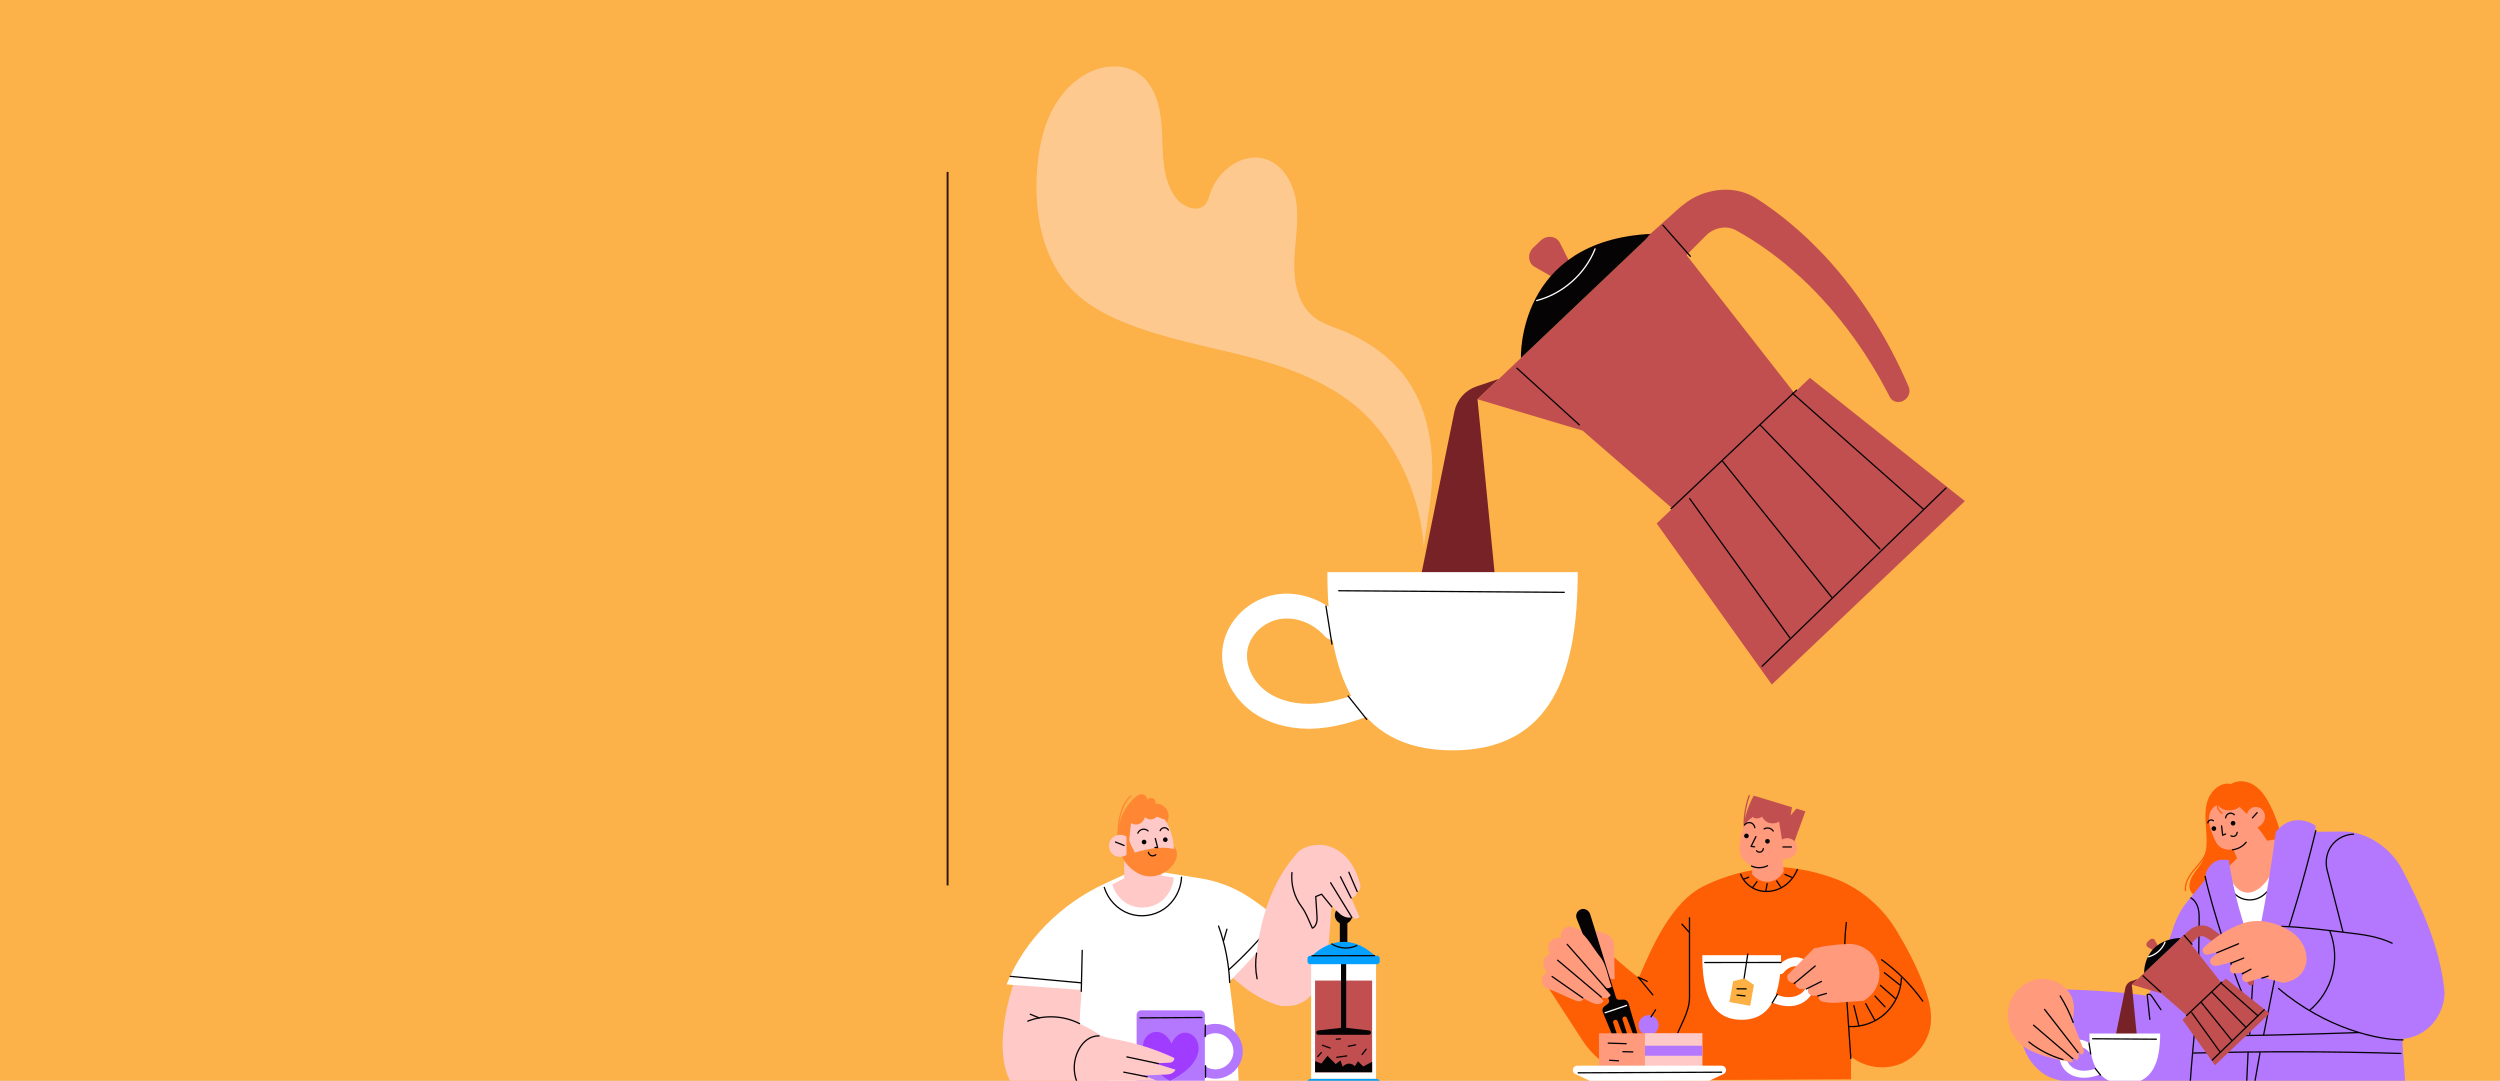 <svg width="1920" height="830" viewBox="0 0 1920 830" fill="none" xmlns="http://www.w3.org/2000/svg">
<rect x="0" y="0" width="1920" height="830" fill="#333333" stroke="none"/>
<g clip-path="url(#clip0_293_2651)">
<rect width="1920" height="830" fill="white"/>
<rect x="-111" y="-53" width="2031" height="1005" fill="#FCB149"/>
<line x1="727.75" y1="132" x2="727.75" y2="680" stroke="#33160D" stroke-width="1.5"/>
<path d="M1278.95 829.572C1279.6 826.716 1280.15 824.05 1280.8 821.194C1269.22 825.934 1255.96 826.414 1244.08 822.526C1232.19 818.637 1222.31 809.646 1215.44 799.198C1206.06 784.939 1196.92 770.435 1187.54 756.177C1197.06 741.53 1212.47 730.236 1229.26 725.403C1238.27 734.215 1248.52 743.382 1258.57 750.984C1264.43 737.388 1270.33 723.733 1278.17 711.17C1286.01 698.606 1295.73 686.692 1309.05 680.224C1320.8 674.516 1333.36 670.471 1346.24 668.251C1348.96 672.055 1353.39 673.894 1358.05 673.513C1362.71 673.131 1367.08 670.159 1369.15 665.962C1383.34 667.198 1396.68 670.021 1409.98 675.092C1429.44 682.502 1446.2 697.313 1456.85 715.202C1464.79 728.536 1471.89 741.872 1477.34 756.396C1480.91 765.889 1483.91 775.943 1482.84 786.027C1481.41 799.445 1472.21 811.754 1459.75 816.927C1447.28 822.099 1432.07 819.921 1421.56 811.456C1421.64 817.493 1421.5 822.88 1421.58 828.917L1278.95 829.572Z" fill="#FE5E04"/>
<path d="M1336.82 671.347C1338.99 677.219 1344.13 681.836 1350.11 683.683C1356.1 685.53 1362.8 684.67 1368.29 681.654C1373.78 678.638 1378.04 673.559 1380.37 667.746" stroke="#060305" stroke-miterlimit="10" stroke-linecap="round" stroke-linejoin="round"/>
<path d="M1339.24 675.164C1340.48 674.671 1341.71 674.178 1342.95 673.686" stroke="#060305" stroke-miterlimit="10" stroke-linecap="round" stroke-linejoin="round"/>
<path d="M1349.35 677.127C1348.25 678.604 1347.15 680.081 1346.05 681.558" stroke="#060305" stroke-miterlimit="10" stroke-linecap="round" stroke-linejoin="round"/>
<path d="M1357.18 678.656C1356.87 680.417 1356.57 682.177 1356.25 683.938" stroke="#060305" stroke-miterlimit="10" stroke-linecap="round" stroke-linejoin="round"/>
<path d="M1364.5 676.56C1365.51 678.068 1366.51 679.576 1367.51 681.085" stroke="#060305" stroke-miterlimit="10" stroke-linecap="round" stroke-linejoin="round"/>
<path d="M1370.89 671.584C1372.55 672.286 1374.21 672.989 1375.87 673.691" stroke="#060305" stroke-miterlimit="10" stroke-linecap="round" stroke-linejoin="round"/>
<path d="M1421.44 812.934C1420.45 798.537 1419.46 784.14 1418.47 769.741C1417.07 749.472 1415.55 728.638 1417.99 708.469" stroke="#060305" stroke-miterlimit="10" stroke-linecap="round" stroke-linejoin="round"/>
<path d="M1445.06 737.063C1457.23 745.83 1467.95 756.61 1476.64 768.834" stroke="#060305" stroke-miterlimit="10" stroke-linecap="round" stroke-linejoin="round"/>
<path d="M1269.37 764.068C1265.6 759.515 1261.83 754.962 1258.06 750.408C1260.18 751.676 1262.85 752.411 1264.97 753.678" stroke="#060305" stroke-miterlimit="10" stroke-linecap="round" stroke-linejoin="round"/>
<path d="M1297.52 704.909C1297.53 725.242 1297.54 745.574 1297.55 765.906C1297.56 777.851 1289.66 788.366 1286 799.737" stroke="#060305" stroke-miterlimit="10" stroke-linecap="round" stroke-linejoin="round"/>
<path d="M1291.73 709.743C1293.49 711.723 1295.25 713.702 1297.02 715.682" stroke="#060305" stroke-miterlimit="10" stroke-linecap="round" stroke-linejoin="round"/>
<path d="M1419.92 788.412C1430.13 788.946 1440.48 785.199 1447.99 778.264C1455.49 771.328 1460.03 761.294 1460.29 751.082" stroke="#060305" stroke-miterlimit="10" stroke-linecap="round" stroke-linejoin="round"/>
<path d="M1423.76 772.365C1425.03 777.448 1426.3 782.531 1427.57 787.615" stroke="#060305" stroke-miterlimit="10" stroke-linecap="round" stroke-linejoin="round"/>
<path d="M1432.85 770.839C1435.19 775.07 1437.53 779.302 1439.87 783.533" stroke="#060305" stroke-miterlimit="10" stroke-linecap="round" stroke-linejoin="round"/>
<path d="M1440 765.011C1442.55 767.759 1445.1 770.506 1447.64 773.255" stroke="#060305" stroke-miterlimit="10" stroke-linecap="round" stroke-linejoin="round"/>
<path d="M1444.12 756.753C1448.01 760.173 1451.9 763.592 1455.79 767.012" stroke="#060305" stroke-miterlimit="10" stroke-linecap="round" stroke-linejoin="round"/>
<path d="M1447.21 747.011C1451.1 750.117 1454.99 753.222 1458.88 756.328" stroke="#060305" stroke-miterlimit="10" stroke-linecap="round" stroke-linejoin="round"/>
<path d="M1343.43 611C1340.86 618.142 1339.53 625.73 1339.53 633.321" stroke="#C14F4F" stroke-miterlimit="10" stroke-linecap="round" stroke-linejoin="round"/>
<path d="M1379.66 621.019C1378.17 622.756 1376.67 624.492 1375.18 626.23C1375.54 624.148 1375.89 622.066 1376.25 619.983L1346.88 611.048C1342.87 618.266 1340.25 626.255 1339.21 634.446C1338.22 642.209 1346.4 649.296 1353.48 652.632C1360.56 655.968 1369.23 655.678 1376.07 651.876C1379.33 642.473 1383.27 632.508 1386.53 623.105L1379.66 621.019Z" fill="#C14F4F"/>
<path d="M1369.9 669.289C1369.57 666.131 1369.39 663.121 1369.06 659.964C1372.59 659.806 1376.39 658.907 1378.6 656.151C1380.85 653.346 1380.75 648.916 1378.35 646.227C1375.96 643.538 1371.58 642.907 1368.53 644.813C1368 640.339 1366.89 635.471 1366.37 630.999C1364.19 632.339 1361.21 632.747 1358.76 631.997C1356.32 631.246 1354.23 629.404 1353.19 627.073C1352.47 628.166 1350.9 628.385 1349.61 628.548C1348.31 628.711 1346.96 628.28 1345.99 627.399C1344.81 628.652 1343.16 629.494 1341.98 630.746C1337.62 635.361 1337.1 642.086 1336.15 648.362C1335.63 651.831 1335.98 655.497 1337.73 658.536C1339.49 661.576 1342.41 663.921 1345.75 664.981C1345.83 667.152 1345.49 669.078 1345.57 671.249C1348.65 675.145 1353.3 677.506 1358.26 677.201C1363.21 676.892 1367.33 673.531 1369.9 669.289Z" fill="#FF9A7D"/>
<path d="M1357.41 647.884C1358.4 647.884 1359.21 647.079 1359.21 646.085C1359.21 645.091 1358.4 644.285 1357.41 644.285C1356.41 644.285 1355.61 645.091 1355.61 646.085C1355.61 647.079 1356.41 647.884 1357.41 647.884Z" fill="#060305"/>
<path d="M1341.27 643.786C1342.26 643.786 1343.07 642.98 1343.07 641.986C1343.07 640.992 1342.26 640.187 1341.27 640.187C1340.27 640.187 1339.47 640.992 1339.47 641.986C1339.47 642.98 1340.27 643.786 1341.27 643.786Z" fill="#060305"/>
<path d="M1348.56 642.536C1347.31 645.036 1346.06 647.535 1344.8 650.034C1345.7 650.134 1346.6 650.234 1347.5 650.334" stroke="#060305" stroke-miterlimit="10" stroke-linecap="round" stroke-linejoin="round"/>
<path d="M1349.04 653.373C1349.75 654.304 1351.07 654.722 1352.2 654.369C1353.32 654.017 1354.16 652.92 1354.22 651.745" stroke="#060305" stroke-miterlimit="10" stroke-linecap="round" stroke-linejoin="round"/>
<path d="M1339.77 633.607C1340.77 632.141 1342.73 631.402 1344.45 631.846C1346.17 632.29 1347.53 633.882 1347.7 635.652" stroke="#060305" stroke-miterlimit="10" stroke-linecap="round" stroke-linejoin="round"/>
<path d="M1354.84 636.588C1355.98 635.938 1357.38 635.74 1358.66 636.041C1359.94 636.345 1361.1 637.146 1361.83 638.239" stroke="#060305" stroke-miterlimit="10" stroke-linecap="round" stroke-linejoin="round"/>
<path d="M1369.31 650.477C1371.47 650.477 1373.62 650.477 1375.77 650.477" stroke="#060305" stroke-miterlimit="10" stroke-linecap="round" stroke-linejoin="round"/>
<path d="M1345.16 665.114C1349.01 666.899 1353.67 666.813 1357.45 664.884" stroke="#060305" stroke-miterlimit="10" stroke-linecap="round" stroke-linejoin="round"/>
<path d="M1373.71 772.751C1378.98 772.751 1383.82 771.078 1387.53 767.93C1392.69 763.561 1395.46 756.166 1394.42 749.529C1393.32 742.481 1388.1 736.68 1381.72 735.421C1375.92 734.274 1369.51 737 1365.4 742.362C1364.3 743.796 1364.42 745.984 1365.67 747.248C1366.91 748.515 1368.81 748.376 1369.91 746.943C1372.67 743.339 1376.9 741.497 1380.71 742.246C1384.57 743.011 1387.85 746.587 1388.5 750.755C1389.14 754.852 1387.32 759.511 1383.97 762.348C1380.86 764.987 1376.52 766.181 1371.77 765.732C1366.94 765.267 1362.28 763.236 1358.35 761.312C1356.83 760.563 1355.06 761.38 1354.41 763.143C1353.76 764.902 1354.47 766.935 1356 767.686C1360.36 769.826 1365.59 772.087 1371.27 772.634C1372.1 772.713 1372.91 772.751 1373.71 772.751Z" fill="white"/>
<path d="M1307.37 733.609C1307.37 761.003 1313.31 783.211 1337.6 783.211C1361.77 783.211 1367.82 761.003 1367.82 733.609H1307.37Z" fill="white"/>
<path d="M1309.27 739.22C1328.75 739.205 1348.24 739.191 1367.72 739.175" stroke="#060305" stroke-miterlimit="10" stroke-linecap="round" stroke-linejoin="round"/>
<path d="M1361.07 770.215C1362.36 768.036 1363.64 765.856 1364.93 763.678" stroke="#060305" stroke-miterlimit="10" stroke-linecap="round" stroke-linejoin="round"/>
<path d="M1339.37 751.964C1340.34 745.537 1341.32 739.11 1342.29 732.684" stroke="#060305" stroke-miterlimit="10" stroke-linecap="round" stroke-linejoin="round"/>
<path d="M1344.15 772.461L1328.17 769.586L1331.07 753.525L1339.69 751.418L1347.04 756.399L1344.15 772.461Z" fill="#FDB044"/>
<path d="M1334.05 759.398C1336.38 759.418 1338.71 759.437 1341.04 759.456" stroke="#060305" stroke-miterlimit="10" stroke-linecap="round" stroke-linejoin="round"/>
<path d="M1334.05 764.23C1336.09 764.444 1338.14 764.658 1340.19 764.871" stroke="#060305" stroke-miterlimit="10" stroke-linecap="round" stroke-linejoin="round"/>
<path d="M1413.89 769.812C1409.85 770.312 1405.74 770.261 1401.71 769.658C1400.24 769.439 1398.7 769.106 1397.63 768.085C1396.56 767.064 1396.12 765.191 1397.21 764.187C1395.76 764.521 1394.28 764.857 1392.8 764.743C1391.31 764.629 1389.8 763.994 1388.97 762.756C1388.15 761.516 1388.21 759.297 1389.4 758.406C1387.87 758.98 1386.32 759.558 1384.69 759.683C1383.06 759.808 1381.32 759.42 1380.15 758.283C1378.97 757.147 1378.52 755.266 1379.46 753.928C1377.94 755.054 1375.66 755.002 1374.19 753.807C1372.72 752.613 1371.87 749.855 1373.2 748.51C1379.85 741.771 1386.51 735.032 1393.17 728.293C1401.96 726.299 1410.6 725.264 1419.61 724.966C1426.54 724.736 1433.49 727.816 1437.97 733.106C1442.45 738.396 1444.36 745.769 1443.02 752.571C1441.68 759.373 1437.1 765.464 1430.95 768.655L1413.89 769.812Z" fill="#FF9A7D"/>
<path d="M1378.02 755.256C1383.37 750.796 1388.73 746.335 1394.08 741.873" stroke="#060305" stroke-miterlimit="10" stroke-linecap="round" stroke-linejoin="round"/>
<path d="M1387.21 759.545C1391.08 757.616 1394.95 755.686 1398.82 753.757" stroke="#060305" stroke-miterlimit="10" stroke-linecap="round" stroke-linejoin="round"/>
<path d="M1396.11 764.862C1398.3 764.229 1400.49 763.596 1402.68 762.963" stroke="#060305" stroke-miterlimit="10" stroke-linecap="round" stroke-linejoin="round"/>
<path d="M1208.04 714.137C1216.79 712.93 1225.86 714.138 1234.01 717.524C1237.4 718.929 1239.62 722.238 1239.69 725.903C1239.83 734.571 1239.81 743.178 1240.05 751.879C1237.67 752.474 1235.64 751.002 1233.9 749.271C1227.08 742.478 1220.21 735.635 1214.72 727.727C1211.95 723.75 1210.04 718.544 1208.04 714.137Z" fill="#FF9A7D"/>
<path d="M1246.74 767.683L1243.61 767.822C1242.44 767.873 1241.39 767.132 1241.04 766.02L1221.28 702.198C1220.38 699.281 1217.31 697.397 1214.39 698.281C1211.31 699.212 1209.71 702.568 1210.89 705.53L1235.65 767.922C1236.08 769.006 1235.73 770.242 1234.79 770.933L1232.26 772.791C1230.82 773.85 1230.29 775.753 1230.97 777.407L1241.53 802.988L1244.34 801.995L1238.93 785.516C1238.63 784.611 1239.12 783.634 1240.01 783.318L1240.13 783.278C1241.02 782.962 1242.01 783.417 1242.35 784.304L1248.54 800.513L1251.42 799.499L1246.1 782.976C1245.81 782.073 1246.29 781.103 1247.19 780.787C1248.08 780.472 1249.07 780.924 1249.41 781.81L1255.65 798.006L1258.47 797.014L1250.64 770.47C1250.13 768.753 1248.52 767.604 1246.74 767.683Z" fill="#060305"/>
<path d="M1232.71 777.8C1238.21 775.927 1243.71 774.052 1249.21 772.179" stroke="white" stroke-miterlimit="10" stroke-linecap="round" stroke-linejoin="round"/>
<path d="M1188.55 759.306C1185.95 758.403 1184.05 755.783 1184 753.032C1183.95 750.282 1185.75 747.593 1188.32 746.593C1186.04 744.799 1184.87 741.447 1185.35 738.592C1185.83 735.736 1187.95 733.216 1190.69 732.263C1188.78 729.638 1188.45 726.193 1190.33 723.548C1192.21 720.903 1195.86 719.661 1198.97 720.608C1198.16 718.396 1198.88 715.802 1200.39 713.994C1201.89 712.185 1204.4 711.263 1206.72 711.663C1208.7 712.003 1210.41 713.199 1212.06 714.364C1219.39 719.571 1223.15 727.78 1228.83 734.761C1233.99 741.116 1234.63 750.175 1237.74 757.752C1236.15 759.101 1233.43 759.48 1231.82 758.152C1233.53 760.131 1235.25 762.109 1236.96 764.088C1236.51 765.786 1234.46 766.756 1232.71 766.621C1230.96 766.486 1229.39 765.558 1227.88 764.654C1229.07 765.991 1230.25 767.326 1231.44 768.662C1230.96 770.132 1228.96 771.072 1227.42 771.183C1225.88 771.293 1224.37 770.767 1222.94 770.176C1220.58 769.203 1218.32 768.029 1216.16 766.67C1216.22 768.026 1214.46 768.85 1213.11 769.001C1211.76 769.152 1210.44 768.625 1209.18 768.11C1202.08 765.195 1195.81 761.829 1188.55 759.306Z" fill="#FF9A7D"/>
<path d="M1203.6 725.253C1213.54 736.543 1223.48 747.834 1233.42 759.126" stroke="#060305" stroke-miterlimit="10" stroke-linecap="round" stroke-linejoin="round"/>
<path d="M1196.27 737.441C1207.46 746.869 1218.64 756.297 1229.82 765.725" stroke="#060305" stroke-miterlimit="10" stroke-linecap="round" stroke-linejoin="round"/>
<path d="M1192.03 749.969C1199.89 755.45 1207.74 760.931 1215.6 766.414" stroke="#060305" stroke-miterlimit="10" stroke-linecap="round" stroke-linejoin="round"/>
<path d="M1266.09 795.064C1270.35 795.064 1273.8 791.615 1273.8 787.361C1273.8 783.106 1270.35 779.657 1266.09 779.657C1261.84 779.657 1258.39 783.106 1258.39 787.361C1258.39 791.615 1261.84 795.064 1266.09 795.064Z" fill="#B478FF"/>
<path d="M1267.97 780.976C1269.14 779.177 1270.3 777.379 1271.47 775.579" stroke="#060305" stroke-miterlimit="10" stroke-linecap="round" stroke-linejoin="round"/>
<path d="M1307.37 793.568H1228V820.354H1307.37V793.568Z" fill="#FF9A7D"/>
<path d="M1235.14 801.119C1239.73 801.265 1244.31 801.41 1248.9 801.556" stroke="#060305" stroke-miterlimit="10" stroke-linecap="round" stroke-linejoin="round"/>
<path d="M1246.36 807.679C1248.9 807.745 1251.45 807.812 1253.99 807.879" stroke="#060305" stroke-miterlimit="10" stroke-linecap="round" stroke-linejoin="round"/>
<path d="M1236.19 814.276C1238.45 814.415 1240.71 814.553 1242.97 814.692" stroke="#060305" stroke-miterlimit="10" stroke-linecap="round" stroke-linejoin="round"/>
<path d="M1307.37 793.568H1263.33V820.354H1307.37V793.568Z" fill="#FFC9C8"/>
<path d="M1307.37 803.115H1263.33V810.808H1307.37V803.115Z" fill="#B478FF"/>
<path d="M1312.59 830.053H1220.94L1209.87 824.873C1206.6 823.344 1207.69 818.441 1211.3 818.441H1322.23C1325.84 818.441 1326.93 823.344 1323.66 824.873L1312.59 830.053Z" fill="white"/>
<path d="M1212.05 823.919C1248.76 823.765 1285.48 823.61 1322.19 823.454" stroke="#060305" stroke-miterlimit="10" stroke-linecap="round" stroke-linejoin="round"/>
<path d="M985.416 772.535C970.654 770.494 953.725 758.553 937.681 742.51L973.45 709.132L999.786 736.936L985.416 772.535Z" fill="#FFC9C8"/>
<path d="M772.139 820.36C764.681 792.775 778.504 749.93 786.418 737.254L840.671 753.256L828.723 809.05L772.139 820.36Z" fill="#FFC9C8"/>
<path d="M951.603 842.233C951.2 812.716 948.02 783.112 944.143 753.847C958.372 739.58 972.225 724.123 984.231 707.95C975.164 700.525 966.054 693.071 956.037 686.99C945.543 680.619 933.845 676.462 921.725 674.519C910.794 672.765 900.288 671.074 889.375 669.323C887.601 674.136 882.832 677.699 877.705 678.039C872.578 678.379 867.586 675.459 865.19 670.923C859.599 673.5 854.009 676.076 848.417 678.653C815.014 694.046 786.713 721.956 773.062 756.05C792.543 757.381 811.118 758.935 830.6 760.266C830.344 768.086 829.528 775.591 829.272 783.409C828.842 796.592 828.791 809.275 828.884 822.119C828.965 833.252 838.028 842.234 849.162 842.234L951.603 842.233Z" fill="white"/>
<path d="M848.085 681.514C850.897 690.742 858.141 698.426 867.04 701.622C875.94 704.817 886.28 703.446 894.092 698.035C901.905 692.622 907.004 683.299 907.433 673.644" stroke="#060305" stroke-miterlimit="10" stroke-linecap="round" stroke-linejoin="round"/>
<path d="M830.425 761.328C830.665 750.844 830.905 740.361 831.146 729.879" stroke="#060305" stroke-miterlimit="10" stroke-linecap="round" stroke-linejoin="round"/>
<path d="M944.391 754.489C943.761 739.754 940.874 725.117 935.859 711.246" stroke="#060305" stroke-miterlimit="10" stroke-linecap="round" stroke-linejoin="round"/>
<path d="M939.717 722.417C940.573 719.491 941.429 716.567 942.285 713.642" stroke="#060305" stroke-miterlimit="10" stroke-linecap="round" stroke-linejoin="round"/>
<path d="M944.085 744.44C956.01 733.648 967.076 721.907 977.141 709.36" stroke="#060305" stroke-miterlimit="10" stroke-linecap="round" stroke-linejoin="round"/>
<path d="M775.866 749.845C793.997 751.501 812.13 753.155 830.261 754.81" stroke="#060305" stroke-miterlimit="10" stroke-linecap="round" stroke-linejoin="round"/>
<path d="M933.393 828.457C921.78 828.457 912.333 819.009 912.333 807.397C912.333 795.784 921.782 786.337 933.393 786.337C945.005 786.337 954.454 795.786 954.454 807.397C954.452 819.01 945.005 828.457 933.393 828.457ZM933.393 793.537C925.751 793.537 919.533 799.755 919.533 807.397C919.533 815.039 925.751 821.256 933.393 821.256C941.035 821.256 947.252 815.038 947.252 807.397C947.252 799.755 941.034 793.537 933.393 793.537Z" fill="#B478FF"/>
<path d="M921.785 842.232H876.47C874.516 842.232 872.931 840.648 872.931 838.693V779.472C872.931 777.518 874.515 775.933 876.47 775.933H921.785C923.739 775.933 925.324 777.516 925.324 779.472V838.693C925.323 840.648 923.739 842.232 921.785 842.232Z" fill="#B478FF"/>
<path d="M925.725 787.216C925.662 790.18 925.6 793.146 925.537 796.11" stroke="#060305" stroke-miterlimit="10" stroke-linecap="round" stroke-linejoin="round"/>
<path d="M925.859 818.509C925.859 821.475 925.859 824.439 925.859 827.405" stroke="#060305" stroke-miterlimit="10" stroke-linecap="round" stroke-linejoin="round"/>
<path d="M875.506 781.734C891.337 781.639 907.169 781.546 923.001 781.451" stroke="#060305" stroke-miterlimit="10" stroke-linecap="round" stroke-linejoin="round"/>
<path d="M899.751 801.502C888.742 777.979 857.112 805.066 898.369 830.055C941.579 809.05 910.186 777.979 899.751 801.502Z" fill="#A03CFF"/>
<path d="M847.796 796.771C839.492 791.285 830.799 786.174 821.273 783.29C811.747 780.407 787.767 776.588 776.082 795.847C765.405 813.445 773.351 842.388 797.131 842.388C815.454 842.388 833.855 841.949 851.775 838.136L847.796 796.771Z" fill="#FFC9C8"/>
<path d="M829.103 786.137C816.925 779.928 802.074 779.214 789.355 784.227" stroke="#060305" stroke-miterlimit="10" stroke-linecap="round" stroke-linejoin="round"/>
<path d="M791.253 778.942C793.535 779.883 795.817 780.824 798.099 781.765" stroke="#060305" stroke-miterlimit="10" stroke-linecap="round" stroke-linejoin="round"/>
<path d="M998.089 653.425C987.184 664.329 972.526 685.693 966.382 722.594C960.239 759.494 972.154 771.501 985.416 772.537C1007.94 774.296 1018.35 754.11 1021.16 716.186C1024.49 671.377 1024.98 663.556 1024.98 663.556L998.089 653.425Z" fill="#FFC9C8"/>
<path d="M965.065 731.993C964.002 738.509 964.133 745.22 965.449 751.691" stroke="#060305" stroke-miterlimit="10" stroke-linecap="round" stroke-linejoin="round"/>
<path d="M1056.81 737.265H1006.95V828.592H1056.81V737.265Z" fill="white"/>
<path d="M901.514 673.989C898.332 673.493 895.329 672.975 892.146 672.479C891.572 668.173 891.274 663.858 890.7 659.552C881.567 658.961 872.508 659.004 863.378 659.66C863.378 664.603 863.378 669.544 863.378 674.487C860.435 676.122 857.19 677.681 854.247 679.314C856.296 686.518 861.621 692.718 868.607 695.412C875.593 698.106 883.828 697.326 890.183 693.364C896.538 689.401 900.858 681.449 901.514 673.989Z" fill="#FFC9C8"/>
<path d="M858.486 641.904C858.811 636.43 859.142 630.919 860.509 625.596C861.875 620.272 864.353 615.089 868.433 611.255" stroke="#FF8632" stroke-miterlimit="10" stroke-linecap="round" stroke-linejoin="round"/>
<path d="M903.857 656.9C904.203 653.383 902.284 649.941 899.088 648.429C897.681 643.546 896.113 638.36 894.706 633.477C896.797 631.368 897.815 628.246 897.371 625.31C896.925 622.374 895.027 619.694 892.407 618.299C890.727 617.405 888.92 616.798 887.24 617.696C887.927 616.089 887.198 614.014 885.654 613.192C884.11 612.369 882.034 612.976 881.083 614.442C881.28 612.436 879.725 610.413 877.736 610.085C875.828 609.771 874.216 610.338 872.717 611.559C863.62 618.966 858.297 630.784 858.779 642.504C859.02 648.37 859.621 654.367 862.506 659.48C865.392 664.591 869.898 668.772 875.209 671.27C880.702 673.854 887.285 673.598 892.707 670.865C898.128 668.132 903.264 662.942 903.857 656.9Z" fill="#FF8632"/>
<path d="M901.53 652.029C896.571 650.824 891.381 650.834 886.318 651.466C881.254 652.097 876.514 653.474 871.565 654.712C870.112 651.043 866.931 647.588 867.359 643.664C867.778 639.819 868.197 635.976 868.616 632.131C870.644 633.286 872.856 633.705 874.99 632.763C877.125 631.821 878.763 629.828 879.277 627.552C880.51 628.72 882.229 629.371 883.927 629.306C885.625 629.241 887.284 628.467 888.426 627.208C890.611 627.925 892.52 628.83 894.705 629.548C898.82 636.081 901.414 644.308 901.53 652.029Z" fill="#FFC9C8"/>
<path d="M865.104 642.52C863.219 641.327 860.881 640.862 858.686 641.269C856.492 641.676 854.47 642.958 853.186 644.784C850.897 648.042 851.344 652.932 854.184 655.721C857.024 658.509 861.921 658.867 865.138 656.52L865.104 642.52Z" fill="#FFC9C8"/>
<path d="M856.69 646.677C858.9 647.557 861.112 648.438 863.322 649.318" stroke="#060305" stroke-miterlimit="10" stroke-linecap="round" stroke-linejoin="round"/>
<path d="M873.852 639.852C874.446 638.388 875.793 637.255 877.337 636.916C878.88 636.579 880.578 637.048 881.729 638.13" stroke="#060305" stroke-miterlimit="10" stroke-linecap="round" stroke-linejoin="round"/>
<path d="M891.004 637.945C891.463 636.707 892.684 635.786 894.001 635.683C895.319 635.579 896.666 636.3 897.313 637.452" stroke="#060305" stroke-miterlimit="10" stroke-linecap="round" stroke-linejoin="round"/>
<path d="M887.282 643.995C887.866 646.303 888.452 648.612 889.036 650.92C888.355 650.899 887.675 650.878 886.994 650.857" stroke="#060305" stroke-miterlimit="10" stroke-linecap="round" stroke-linejoin="round"/>
<path d="M881.939 654.571C882.174 655.762 883.094 656.794 884.251 657.16C885.409 657.527 886.754 657.216 887.633 656.38" stroke="#060305" stroke-miterlimit="10" stroke-linecap="round" stroke-linejoin="round"/>
<path d="M878.647 648.476C879.641 648.476 880.447 647.67 880.447 646.677C880.447 645.683 879.641 644.877 878.647 644.877C877.653 644.877 876.848 645.683 876.848 646.677C876.848 647.67 877.653 648.476 878.647 648.476Z" fill="#060305"/>
<path d="M894.958 646.675C895.952 646.675 896.757 645.87 896.757 644.876C896.757 643.882 895.952 643.076 894.958 643.076C893.964 643.076 893.158 643.882 893.158 644.876C893.158 645.87 893.964 646.675 894.958 646.675Z" fill="#060305"/>
<path d="M854.292 797.737C870.635 800.502 886.605 805.45 901.647 812.408C902.319 813.393 901.398 814.816 900.395 815.46C899.39 816.103 898.134 816.165 896.943 816.209C893.54 816.331 890.137 816.456 886.734 816.579C892.086 818.231 897.437 819.883 902.789 821.535C902.085 822.951 900.624 824.205 899.118 824.686C897.611 825.166 896.01 825.236 894.429 825.303C889.025 825.529 883.621 825.757 878.217 825.984C884.226 828.006 889.622 830.616 895.631 832.637C895.366 833.996 893.852 834.99 892.563 835.501C891.276 836.011 889.86 836.078 888.476 836.138C885.826 836.253 883.174 836.369 880.524 836.485C877.736 839.721 873.501 841.145 869.275 841.778C857.055 843.61 844.486 843.092 832.457 840.265C826.186 833.747 823.315 823.272 825.316 814.451C827.316 805.63 833.971 798.006 842.439 794.829C846.117 795.492 850.606 797.113 854.292 797.737Z" fill="#FFC9C8"/>
<path d="M844.051 795.59C840.745 795.42 837.447 796.602 834.776 798.558C832.104 800.514 830.029 803.203 828.477 806.128C825.578 811.594 824.452 817.982 825.308 824.109C826.164 830.235 828.996 836.071 833.281 840.531" stroke="#060305" stroke-miterlimit="10" stroke-linecap="round" stroke-linejoin="round"/>
<path d="M865.459 811.704C873.524 813.427 881.589 815.149 889.654 816.87" stroke="#060305" stroke-miterlimit="10" stroke-linecap="round" stroke-linejoin="round"/>
<path d="M863.086 823.416C869.085 824.614 875.082 825.81 881.08 827.008" stroke="#060305" stroke-miterlimit="10" stroke-linecap="round" stroke-linejoin="round"/>
<path d="M1053.79 753.078H1009.97V823.505H1053.79V753.078Z" fill="#C14F4F"/>
<path d="M1053.79 815.457V823.505H1009.97V814.934C1011.57 815.564 1013.17 816.194 1014.79 816.825C1016.49 814.899 1017.85 812.756 1019.55 810.848C1021.55 813.135 1023.8 814.934 1025.8 817.22C1027.04 816.283 1028.26 815.347 1029.5 814.412C1030.04 816.013 1030.6 817.599 1031.16 819.2C1032.29 817.958 1034.31 816.824 1036 816.841C1037.69 816.841 1039.37 817.597 1040.5 818.876C1041.3 817.706 1042.11 816.175 1042.9 815.024C1044.26 816.357 1045.63 817.706 1047 819.039C1049.25 817.906 1051.52 816.662 1053.79 815.457Z" fill="#060305"/>
<path d="M1015.64 802.786C1017.62 803.484 1019.6 804.182 1021.58 804.88" stroke="#060305" stroke-miterlimit="10" stroke-linecap="round" stroke-linejoin="round"/>
<path d="M1035.56 803.539C1037.4 803.183 1039.23 802.827 1041.07 802.471" stroke="#060305" stroke-miterlimit="10" stroke-linecap="round" stroke-linejoin="round"/>
<path d="M1049.23 805.778C1048.18 807.136 1047.12 808.495 1046.06 809.853" stroke="#060305" stroke-miterlimit="10" stroke-linecap="round" stroke-linejoin="round"/>
<path d="M1026.67 812.016C1029.21 811.66 1031.75 811.304 1034.29 810.949" stroke="#060305" stroke-miterlimit="10" stroke-linecap="round" stroke-linejoin="round"/>
<path d="M1014.77 808.409C1013.86 809.405 1012.95 810.402 1012.04 811.396" stroke="#060305" stroke-miterlimit="10" stroke-linecap="round" stroke-linejoin="round"/>
<path d="M1026.25 798.094C1027.31 798.024 1028.37 797.954 1029.43 797.884" stroke="#060305" stroke-miterlimit="10" stroke-linecap="round" stroke-linejoin="round"/>
<path d="M1033.87 724.895H1029.89V793.178H1033.87V724.895Z" fill="#060305"/>
<path d="M1051.26 794.718H1012.5C1011.57 794.718 1010.82 793.967 1010.82 793.04C1010.82 792.185 1011.46 791.468 1012.31 791.372L1031.76 789.167C1031.88 789.153 1032.01 789.153 1032.13 789.167L1051.45 791.372C1052.3 791.468 1052.94 792.185 1052.94 793.04V793.041C1052.94 793.966 1052.19 794.718 1051.26 794.718Z" fill="#060305"/>
<path d="M1034.78 703.65H1028.98V728.11H1034.78V703.65Z" fill="#060305"/>
<path d="M1031.88 709.621C1035.59 709.621 1038.6 706.611 1038.6 702.898C1038.6 699.185 1035.59 696.175 1031.88 696.175C1028.17 696.175 1025.16 699.185 1025.16 702.898C1025.16 706.611 1028.17 709.621 1031.88 709.621Z" fill="#060305"/>
<path d="M1057.55 740.49H1006.21C1005.07 740.49 1004.15 739.569 1004.15 738.431V736.094C1004.15 734.958 1005.07 734.035 1006.21 734.035H1057.55C1058.69 734.035 1059.61 734.956 1059.61 736.094V738.431C1059.61 739.569 1058.69 740.49 1057.55 740.49Z" fill="#03A0FF"/>
<path d="M1006.95 734.824C1006.95 734.824 1029.97 708.947 1056.81 734.824H1006.95Z" fill="#03A0FF"/>
<path d="M1007.61 734.018C1023.64 733.99 1039.67 733.961 1055.69 733.932" stroke="#060305" stroke-miterlimit="10" stroke-linecap="round" stroke-linejoin="round"/>
<path d="M1022.88 724.982C1028.48 728.597 1035.97 729.078 1042 726.207" stroke="#060305" stroke-miterlimit="10" stroke-linecap="round" stroke-linejoin="round"/>
<path d="M1060.54 839.133H1003.22C1001.32 839.133 1000.12 837.093 1001.04 835.432L1003.88 830.33C1004.47 829.257 1005.61 828.592 1006.83 828.592H1056.93C1058.16 828.592 1059.29 829.257 1059.88 830.33L1062.72 835.432C1063.64 837.093 1062.44 839.133 1060.54 839.133Z" fill="#03A0FF"/>
<path d="M995.147 657.095C989.875 668.714 991.115 683.041 998.303 693.582C1002.14 699.211 1004.3 706.002 1007.23 712.154C1008.81 712.024 1010.37 710.754 1010.91 709.266C1011.45 707.779 1011.41 706.151 1011.36 704.569C1011.19 699.351 1011.02 694.133 1010.85 688.917C1012.25 688.464 1013.54 686.928 1014.94 686.475C1019.2 692.168 1024.03 697.639 1029.5 702.184C1031.97 704.236 1035.62 705.457 1038.59 704.234C1039.58 706.02 1042.72 705.792 1044.09 704.283C1041.99 699.309 1039.64 694.154 1037.54 689.18C1039.83 689.727 1042.41 687.077 1042.27 684.723C1043.64 684.663 1044.36 683.53 1044.66 682.192C1044.96 680.853 1044.65 679.463 1044.3 678.138C1042.45 671.189 1039.37 664.471 1034.58 659.104C1029.8 653.737 1023.22 649.802 1016.08 648.987C1008.94 648.169 998.118 650.55 995.147 657.095Z" fill="#FFC9C8"/>
<path d="M992.214 670.15C991.344 679.401 994.037 688.941 999.613 696.373C1003.27 701.247 1005.26 707.298 1007.88 712.804C1009.61 712.239 1010.68 710.199 1011.16 708.44C1011.64 706.681 1011.52 704.823 1011.41 703.003C1011.1 698.188 1010.79 693.372 1010.48 688.557C1012.07 687.855 1013.38 687.459 1014.97 686.757C1017.63 690.039 1020.19 693.14 1022.84 696.422" stroke="#060305" stroke-miterlimit="10" stroke-linecap="round" stroke-linejoin="round"/>
<path d="M1021.91 677.964C1027.34 686.816 1032.78 695.67 1038.21 704.523" stroke="#060305" stroke-miterlimit="10" stroke-linecap="round" stroke-linejoin="round"/>
<path d="M1029.48 673.4C1032.2 678.817 1034.93 684.235 1037.65 689.651" stroke="#060305" stroke-miterlimit="10" stroke-linecap="round" stroke-linejoin="round"/>
<path d="M1035.92 669.873C1038.04 674.804 1040.16 679.736 1042.28 684.666" stroke="#060305" stroke-miterlimit="10" stroke-linecap="round" stroke-linejoin="round"/>
<path d="M1134.71 306.621L1150.66 468.332H1086.04L1117 315.994C1118.82 307.024 1125.28 299.7 1133.95 296.77L1151.2 290.948L1134.71 306.621Z" fill="#772227"/>
<path d="M1390.01 290.204L1272.32 402.021L1360.75 525.7L1509 384.852L1390.01 290.204Z" fill="#C14F4F"/>
<path d="M1212.45 215.207L1206.51 220.849L1178.6 204.94C1173.39 201.967 1172.89 194.599 1177.61 190.117L1183.24 184.767C1187.95 180.285 1195.29 181.154 1197.99 186.517L1212.45 215.207Z" fill="#C14F4F"/>
<path d="M1382.51 307.566L1290.03 395.417L1215.46 330.706L1134.71 306.622L1276.49 171.925L1382.51 307.566Z" fill="#C14F4F"/>
<path d="M1168.06 274.934C1168.06 274.934 1164.76 184.507 1268.43 179.578L1168.06 274.934Z" fill="#060305"/>
<path d="M1268.02 179.144L1280.79 167.704C1285.42 163.781 1288.11 160.59 1295.7 155.01C1309.32 145.625 1326.84 143.061 1341.15 148.542C1342.91 149.237 1344.67 149.976 1346.31 150.895L1348.74 152.279L1350.48 153.421C1352.8 154.942 1355.13 156.462 1357.37 158.07C1361.9 161.223 1366.3 164.526 1370.57 167.964C1379.12 174.811 1387.27 182.073 1394.88 189.833C1410.25 205.195 1423.67 222.265 1435.53 240.254C1447.38 258.267 1457.45 277.404 1465.91 297.218C1467.58 301.109 1465.63 305.889 1461.55 307.894C1457.65 309.818 1453.19 308.446 1451.37 304.896C1441.95 286.46 1431.11 268.906 1418.73 252.668C1406.33 236.455 1392.65 221.34 1377.4 208.082C1369.84 201.378 1361.85 195.208 1353.6 189.491C1349.49 186.617 1345.27 183.886 1340.99 181.329C1338.86 180.007 1336.68 178.79 1334.51 177.573L1332.88 176.655L1331.82 176.177C1331.14 175.841 1330.4 175.637 1329.68 175.401C1323.86 173.681 1316.93 175.289 1312.01 179.262C1310.42 180.491 1305.35 185.804 1301.56 189.566L1289.48 201.732C1282.86 208.398 1272.52 208.907 1266.37 202.874C1260.24 196.84 1260.61 186.549 1267.23 179.889C1267.49 179.646 1267.77 179.373 1268.02 179.144Z" fill="#C14F4F"/>
<path d="M1283.34 390.711C1315.47 360.364 1347.59 330.023 1379.71 299.676" stroke="#060305" stroke-miterlimit="10" stroke-linecap="round" stroke-linejoin="round"/>
<path d="M1353.3 511.659C1400.37 466.03 1447.46 420.407 1494.53 374.777" stroke="#060305" stroke-miterlimit="10" stroke-linecap="round" stroke-linejoin="round"/>
<path d="M1297.66 382.91C1323.29 418.533 1348.93 454.15 1374.56 489.773" stroke="#060305" stroke-miterlimit="10" stroke-linecap="round" stroke-linejoin="round"/>
<path d="M1322.99 354.331C1350.91 389.11 1378.83 423.895 1406.74 458.674" stroke="#060305" stroke-miterlimit="10" stroke-linecap="round" stroke-linejoin="round"/>
<path d="M1352 326.634C1382.58 358.266 1413.17 389.892 1443.75 421.524" stroke="#060305" stroke-miterlimit="10" stroke-linecap="round" stroke-linejoin="round"/>
<path d="M1376.57 301.979C1410.11 331.669 1443.66 361.358 1477.21 391.041" stroke="#060305" stroke-miterlimit="10" stroke-linecap="round" stroke-linejoin="round"/>
<path d="M1164.98 282.756C1180.97 297.275 1196.95 311.793 1212.94 326.318" stroke="#060305" stroke-miterlimit="10" stroke-linecap="round" stroke-linejoin="round"/>
<path d="M1277.09 172.943C1284.12 180.907 1291.15 188.871 1298.18 196.834" stroke="#060305" stroke-miterlimit="10" stroke-linecap="round" stroke-linejoin="round"/>
<path d="M1180.17 230.844C1200.21 225.624 1217.39 210.429 1225.01 191.174" stroke="white" stroke-miterlimit="10" stroke-linecap="round" stroke-linejoin="round"/>
<path d="M1005.12 559.671C988.376 559.671 972.988 555.053 961.17 546.363C944.77 534.302 935.975 513.899 939.271 495.575C942.765 476.128 959.376 460.113 979.655 456.637C998.115 453.471 1018.49 460.995 1031.55 475.793C1035.05 479.753 1034.67 485.792 1030.72 489.281C1026.76 492.776 1020.72 492.391 1017.23 488.443C1008.45 478.493 994.974 473.409 982.883 475.476C970.58 477.586 960.146 487.456 958.079 498.958C956.043 510.267 961.834 523.123 972.492 530.956C982.398 538.237 996.178 541.533 1011.29 540.298C1026.67 539.013 1041.49 533.408 1053.97 528.095C1058.81 526.028 1064.43 528.287 1066.51 533.147C1068.57 538.001 1066.31 543.613 1061.45 545.686C1047.58 551.589 1030.96 557.833 1012.88 559.342C1010.26 559.559 1007.67 559.671 1005.12 559.671Z" fill="white"/>
<path d="M1211.7 439.375C1211.7 514.979 1192.81 576.269 1115.56 576.269C1038.67 576.269 1019.42 514.979 1019.42 439.375H1211.7Z" fill="white"/>
<path d="M1018.33 465.452C1019.86 475.191 1021.4 484.93 1022.93 494.663" stroke="#060305" stroke-miterlimit="10" stroke-linecap="round" stroke-linejoin="round"/>
<path d="M1035.35 534.532C1040.11 540.516 1044.87 546.499 1049.63 552.483" stroke="#060305" stroke-miterlimit="10" stroke-linecap="round" stroke-linejoin="round"/>
<path d="M1028.17 453.683C1085.89 454.092 1143.6 454.502 1201.32 454.912" stroke="#060305" stroke-miterlimit="10" stroke-linecap="round" stroke-linejoin="round"/>
<path opacity="0.5" d="M1049.61 319.459C1025.57 295.524 992.546 283.001 959.768 274.332C926.991 265.664 893.189 260.101 861.91 247.012C848.315 241.322 835.118 234.114 824.601 223.778C800.638 200.236 793.949 163.791 796.513 130.275C797.655 115.329 800.444 100.311 806.939 86.802C813.434 73.298 823.915 61.344 837.537 55.121C848.87 49.941 862.844 49.178 873.397 55.803C887.994 64.964 891.727 84.425 892.435 101.658C893.139 118.89 892.625 137.569 902.762 151.512C908.034 158.765 919.485 163.759 925.506 157.116C927.686 154.711 928.476 151.403 929.491 148.321C935.35 130.6 954.912 116.292 972.537 122.384C986.773 127.306 994.469 143.187 995.913 158.196C997.357 173.205 994.107 188.255 993.963 203.332C993.819 218.409 997.646 234.878 1009.64 243.993C1015.49 248.431 1022.66 250.65 1029.49 253.321C1049.83 261.262 1068.63 274.188 1081.06 292.157C1094.41 311.469 1099.67 335.472 1099.99 358.959C1100.27 379.717 1096.1 399.598 1093.44 420.035C1091.42 384.964 1074.97 344.709 1049.61 319.459Z" fill="#FFE2D6"/>
<path d="M1696.7 636.897C1696.87 645.436 1696.38 651.782 1692.73 658.142C1690.22 662.516 1686.52 666.065 1683.46 670.074C1680.41 674.084 1677.91 678.946 1678.47 683.957" stroke="#FE5E04" stroke-miterlimit="10" stroke-linecap="round" stroke-linejoin="round"/>
<path d="M1689.22 688.469C1685.54 689.104 1682.11 685.567 1681.57 681.756C1681.04 677.945 1682.7 674.156 1684.82 670.986C1686.94 667.819 1689.56 665 1691.36 661.632C1695.13 654.625 1694.94 646.143 1694.37 638.153C1693.79 630.164 1692.94 621.873 1695.62 614.352C1698.29 606.83 1705.76 600.409 1713.34 602.112C1718.88 598.776 1725.93 599.588 1731.32 603.172C1736.72 606.755 1740.49 612.433 1743.45 618.303C1750.88 633.012 1754.1 649.54 1757.23 665.814L1689.22 688.469Z" fill="#FE5E04"/>
<path d="M1754.27 649.789C1736.82 651.782 1720.19 660.299 1708.37 673.298C1714.27 699.697 1722.58 725.967 1733.88 750.546C1740.38 717.111 1747.77 683.222 1754.27 649.789Z" fill="white"/>
<path d="M1711.86 679.32C1713.17 683.678 1716.35 687.443 1720.43 689.453C1724.51 691.463 1729.43 691.691 1733.68 690.065C1737.81 688.488 1741.16 685.304 1743.68 681.675C1746.2 678.046 1747.96 673.961 1749.71 669.904" stroke="#060305" stroke-miterlimit="10" stroke-linecap="round" stroke-linejoin="round"/>
<path d="M1752.08 644.048C1748.66 644.618 1744.59 645.066 1741.17 645.636C1738.9 642.145 1736.49 638.656 1733.76 635.519C1736.33 634.282 1738.46 632.007 1739.21 629.253C1739.96 626.499 1739.19 623.309 1737.05 621.415C1735.25 619.813 1732.57 619.262 1730.28 620.024C1727.99 620.785 1726.18 622.825 1725.69 625.187C1723.97 623.205 1721.65 621.571 1719.93 619.59C1717.92 621.876 1713.84 622.462 1710.8 622.292C1707.75 622.121 1704.82 620.492 1703.08 617.996C1700.24 619.241 1698.05 621.625 1697.12 624.581C1696.2 627.536 1696.32 630.737 1696.96 633.766C1697.61 636.794 1698.77 639.684 1699.92 642.559C1701.16 645.643 1702.67 648.988 1705.48 650.749C1708.3 652.51 1711.88 653.004 1715.06 652.075C1716.13 654.456 1717.04 656.695 1718.1 659.075C1715.73 661.778 1712.67 664.267 1710.3 666.97C1718.82 700.722 1747.58 685.648 1752.08 644.048Z" fill="#FF9A7D"/>
<path d="M1729.87 628.117C1731.07 626.785 1732.28 625.452 1733.49 624.121" stroke="#060305" stroke-miterlimit="10" stroke-linecap="round" stroke-linejoin="round"/>
<path d="M1714.63 652.612C1718.67 652.15 1722.51 650.035 1725.06 646.858" stroke="#060305" stroke-miterlimit="10" stroke-linecap="round" stroke-linejoin="round"/>
<path d="M1700.26 638.138C1701.25 638.138 1702.06 637.333 1702.06 636.339C1702.06 635.345 1701.25 634.539 1700.26 634.539C1699.26 634.539 1698.46 635.345 1698.46 636.339C1698.46 637.333 1699.26 638.138 1700.26 638.138Z" fill="#060305"/>
<path d="M1715 634.048C1716 634.048 1716.8 633.243 1716.8 632.249C1716.8 631.255 1716 630.449 1715 630.449C1714.01 630.449 1713.21 631.255 1713.21 632.249C1713.21 633.243 1714.01 634.048 1715 634.048Z" fill="#060305"/>
<path d="M1706.17 634.324C1706.45 636.704 1706.73 639.086 1707.01 641.467C1707.8 641.149 1708.43 640.832 1709.22 640.514" stroke="#060305" stroke-miterlimit="10" stroke-linecap="round" stroke-linejoin="round"/>
<path d="M1713.38 641.897C1714.32 642.497 1715.58 642.534 1716.55 641.992C1717.51 641.45 1718.14 640.352 1718.12 639.243" stroke="#060305" stroke-miterlimit="10" stroke-linecap="round" stroke-linejoin="round"/>
<path d="M1695.58 631.94C1695.73 631.024 1696.39 630.21 1697.26 629.882C1698.13 629.554 1699.17 629.723 1699.88 630.31" stroke="#060305" stroke-miterlimit="10" stroke-linecap="round" stroke-linejoin="round"/>
<path d="M1709.31 628.121C1709.39 626.634 1710.42 625.239 1711.82 624.73C1713.22 624.22 1714.91 624.625 1715.93 625.713" stroke="#060305" stroke-miterlimit="10" stroke-linecap="round" stroke-linejoin="round"/>
<path d="M1702.96 617.332C1702.68 620.172 1704.17 623.113 1706.62 624.571" stroke="#FE5E04" stroke-miterlimit="10" stroke-linecap="round" stroke-linejoin="round"/>
<path d="M1607.14 832.409C1594.03 830.599 1579.55 831.9 1568.81 824.183C1557.96 816.395 1551.16 802.93 1552.32 789.631C1553.49 776.332 1563.36 763.407 1576.21 759.816C1600.69 759.923 1625.78 761.532 1650.05 764.806C1654.5 752.912 1658.96 741.019 1663.42 729.126C1667.79 717.478 1670.35 704.904 1677.86 694.983C1683.24 687.867 1689.02 681.514 1694.41 674.398C1694.2 673.623 1694.01 672.435 1693.8 671.66C1694.81 667.866 1697.2 664.455 1700.41 662.206C1703.63 659.957 1707.77 660.078 1711.68 660.436C1715.46 685.294 1722.14 709.708 1731.55 733.02C1738.32 701.938 1743.73 670.559 1747.77 639.006C1751.26 634.458 1756.31 630.913 1761.99 630.101C1767.67 629.289 1773.64 630.78 1778.27 634.167C1778.43 635.654 1778.13 637.331 1778.29 638.818C1785.07 638.708 1791.71 638.739 1798.49 638.629C1817.54 638.32 1836.05 650.977 1844.9 667.842C1860.1 696.8 1873.49 727.201 1877.24 759.693C1878.27 768.711 1874.41 778.965 1868.54 785.888C1862.67 792.811 1853.97 797.255 1844.92 797.952C1845.56 810.13 1846.59 820.231 1847.23 832.409H1607.14Z" fill="#B478FF"/>
<path d="M1799.33 715.42C1795.3 699.677 1791.27 683.935 1787.24 668.193C1785.61 661.849 1786.79 654.686 1790.66 649.408C1794.54 644.13 1800.95 640.801 1807.49 640.664" stroke="#060305" stroke-miterlimit="10" stroke-linecap="round" stroke-linejoin="round"/>
<path d="M1752.08 711.455C1768.36 711.904 1786.85 714.428 1801.19 716.129C1813.5 717.589 1825.99 718.971 1837.15 724.372" stroke="#060305" stroke-miterlimit="10" stroke-linecap="round" stroke-linejoin="round"/>
<path d="M1845.48 798.636C1827.36 798.752 1787.04 790.613 1749.94 759.171" stroke="#060305" stroke-miterlimit="10" stroke-linecap="round" stroke-linejoin="round"/>
<path d="M1773.93 775.813C1782.42 768.665 1788.6 758.825 1791.36 748.079C1794.12 737.332 1793.44 725.729 1789.45 715.377" stroke="#060305" stroke-miterlimit="10" stroke-linecap="round" stroke-linejoin="round"/>
<path d="M1693.55 673.088C1697.62 692.991 1717.25 756.57 1727.37 774.183" stroke="#060305" stroke-miterlimit="10" stroke-linecap="round" stroke-linejoin="round"/>
<path d="M1682.59 689.612C1685.5 691.224 1687.35 694.324 1688.19 697.54C1689.04 700.759 1689 704.132 1688.95 707.457C1688.81 718.395 1688.66 729.332 1688.51 740.27C1688.08 772.54 1684.35 799.095 1682.07 831.286" stroke="#060305" stroke-miterlimit="10" stroke-linecap="round" stroke-linejoin="round"/>
<path d="M1651.06 782.856C1650.39 776.577 1649.72 770.298 1649.05 764.018C1649.54 763.469 1650.66 763.459 1651.3 763.825C1651.94 764.192 1652.37 764.822 1652.79 765.43C1655.07 768.772 1657.35 772.111 1659.62 775.453" stroke="#060305" stroke-miterlimit="10" stroke-linecap="round" stroke-linejoin="round"/>
<path d="M1684.68 808.741C1737.73 807.347 1790.83 807.448 1843.88 809.05" stroke="#060305" stroke-miterlimit="10" stroke-linecap="round" stroke-linejoin="round"/>
<path d="M1685.56 795.537C1727.54 795.73 1769.52 794.374 1811.49 793.021" stroke="#060305" stroke-miterlimit="10" stroke-linecap="round" stroke-linejoin="round"/>
<path d="M1778.54 637.986C1768.36 680.037 1758.18 711.026 1758.18 711.026" stroke="#060305" stroke-miterlimit="10" stroke-linecap="round" stroke-linejoin="round"/>
<path d="M1746.86 752.521C1746.27 755.502 1745.67 758.482 1745.08 761.46C1742.89 772.517 1740.69 783.574 1738.5 794.63" stroke="#060305" stroke-miterlimit="10" stroke-linecap="round" stroke-linejoin="round"/>
<path d="M1735.71 808.408C1733.89 818.657 1731.64 831.287 1731.64 831.287" stroke="#060305" stroke-miterlimit="10" stroke-linecap="round" stroke-linejoin="round"/>
<path d="M1731.34 733.287C1730.15 753.625 1728.95 773.961 1727.75 794.298" stroke="#060305" stroke-miterlimit="10" stroke-linecap="round" stroke-linejoin="round"/>
<path d="M1726.54 808.123C1726.06 818.331 1725.45 831.286 1725.45 831.286" stroke="#060305" stroke-miterlimit="10" stroke-linecap="round" stroke-linejoin="round"/>
<path d="M1637.24 756.213L1641.75 801.908H1623.49L1632.24 758.862C1632.75 756.327 1634.58 754.257 1637.03 753.429L1641.9 751.784L1637.24 756.213Z" fill="#772227"/>
<path d="M1709.38 751.574L1676.13 783.171L1701.11 818.119L1743.01 778.319L1709.38 751.574Z" fill="#C14F4F"/>
<path d="M1659.21 730.382L1657.53 731.976L1649.64 727.481C1648.17 726.64 1648.03 724.558 1649.36 723.292L1650.95 721.78C1652.29 720.514 1654.36 720.759 1655.12 722.275L1659.21 730.382Z" fill="#C14F4F"/>
<path d="M1707.26 756.48L1681.13 781.304L1660.06 763.019L1637.24 756.213L1677.3 718.151L1707.26 756.48Z" fill="#C14F4F"/>
<path d="M1646.67 747.259C1646.67 747.259 1645.73 721.707 1675.03 720.314L1646.67 747.259Z" fill="#060305"/>
<path d="M1674.91 720.191L1678.52 716.959C1679.83 715.85 1680.59 714.948 1682.73 713.372C1686.58 710.72 1691.53 709.995 1695.58 711.544C1696.07 711.74 1696.57 711.949 1697.03 712.209L1697.72 712.6L1698.21 712.923C1698.87 713.352 1699.53 713.782 1700.16 714.236C1701.44 715.127 1702.68 716.06 1703.89 717.032C1706.31 718.967 1708.61 721.019 1710.76 723.212C1715.1 727.553 1718.89 732.376 1722.25 737.459C1725.6 742.549 1728.44 747.957 1730.83 753.556C1731.3 754.656 1730.75 756.006 1729.6 756.573C1728.5 757.116 1727.24 756.729 1726.72 755.725C1724.06 750.516 1721 745.556 1717.5 740.967C1714 736.386 1710.13 732.115 1705.82 728.368C1703.68 726.474 1701.43 724.73 1699.1 723.115C1697.93 722.303 1696.74 721.531 1695.53 720.809C1694.93 720.435 1694.31 720.091 1693.7 719.747L1693.24 719.488L1692.94 719.353C1692.75 719.258 1692.54 719.2 1692.34 719.133C1690.69 718.648 1688.73 719.102 1687.34 720.224C1686.89 720.572 1685.46 722.073 1684.39 723.136L1680.98 726.574C1679.11 728.458 1676.18 728.602 1674.45 726.897C1672.71 725.192 1672.82 722.284 1674.69 720.402C1674.76 720.333 1674.84 720.256 1674.91 720.191Z" fill="#C14F4F"/>
<path d="M1679.24 779.974C1688.32 771.399 1697.4 762.825 1706.47 754.25" stroke="#060305" stroke-miterlimit="10" stroke-linecap="round" stroke-linejoin="round"/>
<path d="M1699.01 814.151C1712.31 801.257 1725.62 788.365 1738.92 775.472" stroke="#060305" stroke-miterlimit="10" stroke-linecap="round" stroke-linejoin="round"/>
<path d="M1683.29 777.77C1690.53 787.836 1697.77 797.9 1705.02 807.966" stroke="#060305" stroke-miterlimit="10" stroke-linecap="round" stroke-linejoin="round"/>
<path d="M1690.45 769.693C1698.33 779.521 1706.22 789.35 1714.11 799.178" stroke="#060305" stroke-miterlimit="10" stroke-linecap="round" stroke-linejoin="round"/>
<path d="M1698.64 761.867C1707.28 770.806 1715.93 779.742 1724.57 788.681" stroke="#060305" stroke-miterlimit="10" stroke-linecap="round" stroke-linejoin="round"/>
<path d="M1705.58 754.9C1715.06 763.29 1724.54 771.679 1734.02 780.067" stroke="#060305" stroke-miterlimit="10" stroke-linecap="round" stroke-linejoin="round"/>
<path d="M1645.79 749.469C1650.31 753.571 1654.83 757.674 1659.35 761.778" stroke="#060305" stroke-miterlimit="10" stroke-linecap="round" stroke-linejoin="round"/>
<path d="M1677.47 718.438C1679.46 720.689 1681.45 722.939 1683.43 725.19" stroke="#060305" stroke-miterlimit="10" stroke-linecap="round" stroke-linejoin="round"/>
<path d="M1650.09 734.8C1655.75 733.325 1660.6 729.031 1662.76 723.59" stroke="white" stroke-miterlimit="10" stroke-linecap="round" stroke-linejoin="round"/>
<path d="M1759.14 715.257C1748.26 708.244 1734.03 704.859 1721.9 709.358C1710.93 713.424 1700.81 719.761 1692.36 727.854C1691.36 728.815 1691.46 730.745 1692.29 731.862C1693.11 732.979 1694.67 733.492 1696 733.078C1699.22 732.074 1702.78 731.415 1706.03 730.525C1703.21 731.89 1700.83 733.551 1698.5 735.661C1697.12 736.915 1697.06 739.383 1698.41 740.671C1699.22 741.449 1700.39 741.77 1701.52 741.777C1702.65 741.784 1703.76 741.507 1704.85 741.232C1708.55 740.304 1712.24 739.374 1715.94 738.447C1714.62 739.588 1713.49 741.037 1712.87 742.665C1712.24 744.293 1712.63 746.461 1714.18 747.255C1714.98 747.664 1715.93 747.646 1716.83 747.592C1719.31 747.441 1721.79 747.09 1724.22 746.545C1723.41 747.501 1722.47 748.515 1722.14 749.725C1721.81 750.935 1722 752.351 1722.89 753.235C1723.6 753.94 1724.65 754.208 1725.65 754.175C1726.65 754.14 1727.62 753.836 1728.57 753.533C1731.68 752.55 1734.79 751.566 1737.89 750.584C1742.98 751.863 1748.25 753.489 1753.33 754.768C1776.43 751.509 1776.43 726.405 1759.14 715.257Z" fill="#FF9A7D"/>
<path d="M1702.5 731.736C1708.07 729.42 1713.64 727.105 1719.2 724.788" stroke="#060305" stroke-miterlimit="10" stroke-linecap="round" stroke-linejoin="round"/>
<path d="M1713.84 739.509C1716.96 738.269 1720.07 737.031 1723.19 735.791" stroke="#060305" stroke-miterlimit="10" stroke-linecap="round" stroke-linejoin="round"/>
<path d="M1722.06 747.841C1724.29 746.68 1726.52 745.519 1728.74 744.357" stroke="#060305" stroke-miterlimit="10" stroke-linecap="round" stroke-linejoin="round"/>
<path d="M1737.17 751.203C1738.75 750.696 1740.33 750.19 1741.91 749.683" stroke="#060305" stroke-miterlimit="10" stroke-linecap="round" stroke-linejoin="round"/>
<path d="M1600.62 827.719C1595.89 827.719 1591.54 826.414 1588.2 823.958C1583.57 820.55 1581.08 814.785 1582.02 809.607C1583 804.112 1587.7 799.587 1593.43 798.604C1598.64 797.71 1604.4 799.836 1608.09 804.017C1609.08 805.136 1608.97 806.843 1607.85 807.829C1606.74 808.816 1605.03 808.707 1604.04 807.592C1601.56 804.78 1597.76 803.344 1594.34 803.928C1590.86 804.524 1587.91 807.313 1587.33 810.563C1586.75 813.759 1588.39 817.391 1591.4 819.605C1594.2 821.662 1598.1 822.594 1602.37 822.245C1606.71 821.882 1610.9 820.298 1614.43 818.796C1615.79 818.212 1617.38 818.851 1617.97 820.224C1618.55 821.596 1617.91 823.181 1616.54 823.767C1612.62 825.435 1607.92 827.2 1602.82 827.626C1602.08 827.687 1601.34 827.719 1600.62 827.719Z" fill="white"/>
<path d="M1659 793.727C1659 815.09 1653.66 832.409 1631.83 832.409C1610.1 832.409 1604.66 815.09 1604.66 793.727H1659Z" fill="white"/>
<path d="M1604.35 801.096C1604.79 803.848 1605.22 806.6 1605.65 809.35" stroke="#060305" stroke-miterlimit="10" stroke-linecap="round" stroke-linejoin="round"/>
<path d="M1609.16 820.615C1610.51 822.306 1611.85 823.997 1613.2 825.688" stroke="#060305" stroke-miterlimit="10" stroke-linecap="round" stroke-linejoin="round"/>
<path d="M1607.14 797.77C1623.44 797.885 1639.75 798.001 1656.06 798.117" stroke="#060305" stroke-miterlimit="10" stroke-linecap="round" stroke-linejoin="round"/>
<path d="M1591.55 784.135C1593.26 777.23 1593.62 769.372 1589.87 763.328C1584.76 755.078 1574.39 750.571 1564.8 752.072C1555.21 753.573 1546.85 760.812 1543.6 769.959C1540.35 779.106 1542.17 789.788 1547.94 797.594C1554.64 806.653 1566.41 810.161 1577.31 813.008C1581.96 814.223 1586.8 814.706 1591.44 815.983C1592.19 814.728 1592.14 812.925 1591.32 811.719C1592.6 812.592 1593.89 813.464 1595.18 814.337C1596.87 812.359 1597.21 809.209 1595.56 807.195C1596.51 808.128 1597.46 809.06 1598.42 809.993C1599.45 809.87 1600.37 808.539 1600.43 807.498C1600.48 806.458 1600.05 805.459 1599.64 804.504C1596.94 798.36 1594.24 790.278 1591.55 784.135Z" fill="#FF9A7D"/>
<path d="M1582.2 764.887C1586.2 771.306 1589.55 778.128 1592.2 785.217" stroke="#060305" stroke-miterlimit="10" stroke-linecap="round" stroke-linejoin="round"/>
<path d="M1570.23 775.215C1578.8 786.258 1587.38 797.301 1595.95 808.344" stroke="#060305" stroke-miterlimit="10" stroke-linecap="round" stroke-linejoin="round"/>
<path d="M1561.77 787.342C1571.78 795.912 1581.79 804.484 1591.8 813.054" stroke="#060305" stroke-miterlimit="10" stroke-linecap="round" stroke-linejoin="round"/>
<path d="M1558.19 800.233C1565.92 806.378 1574.85 810.994 1584.33 813.743" stroke="#060305" stroke-miterlimit="10" stroke-linecap="round" stroke-linejoin="round"/>
</g>
<defs>
<clipPath id="clip0_293_2651">
<rect width="1920" height="830" fill="white"/>
</clipPath>
</defs>
</svg>
